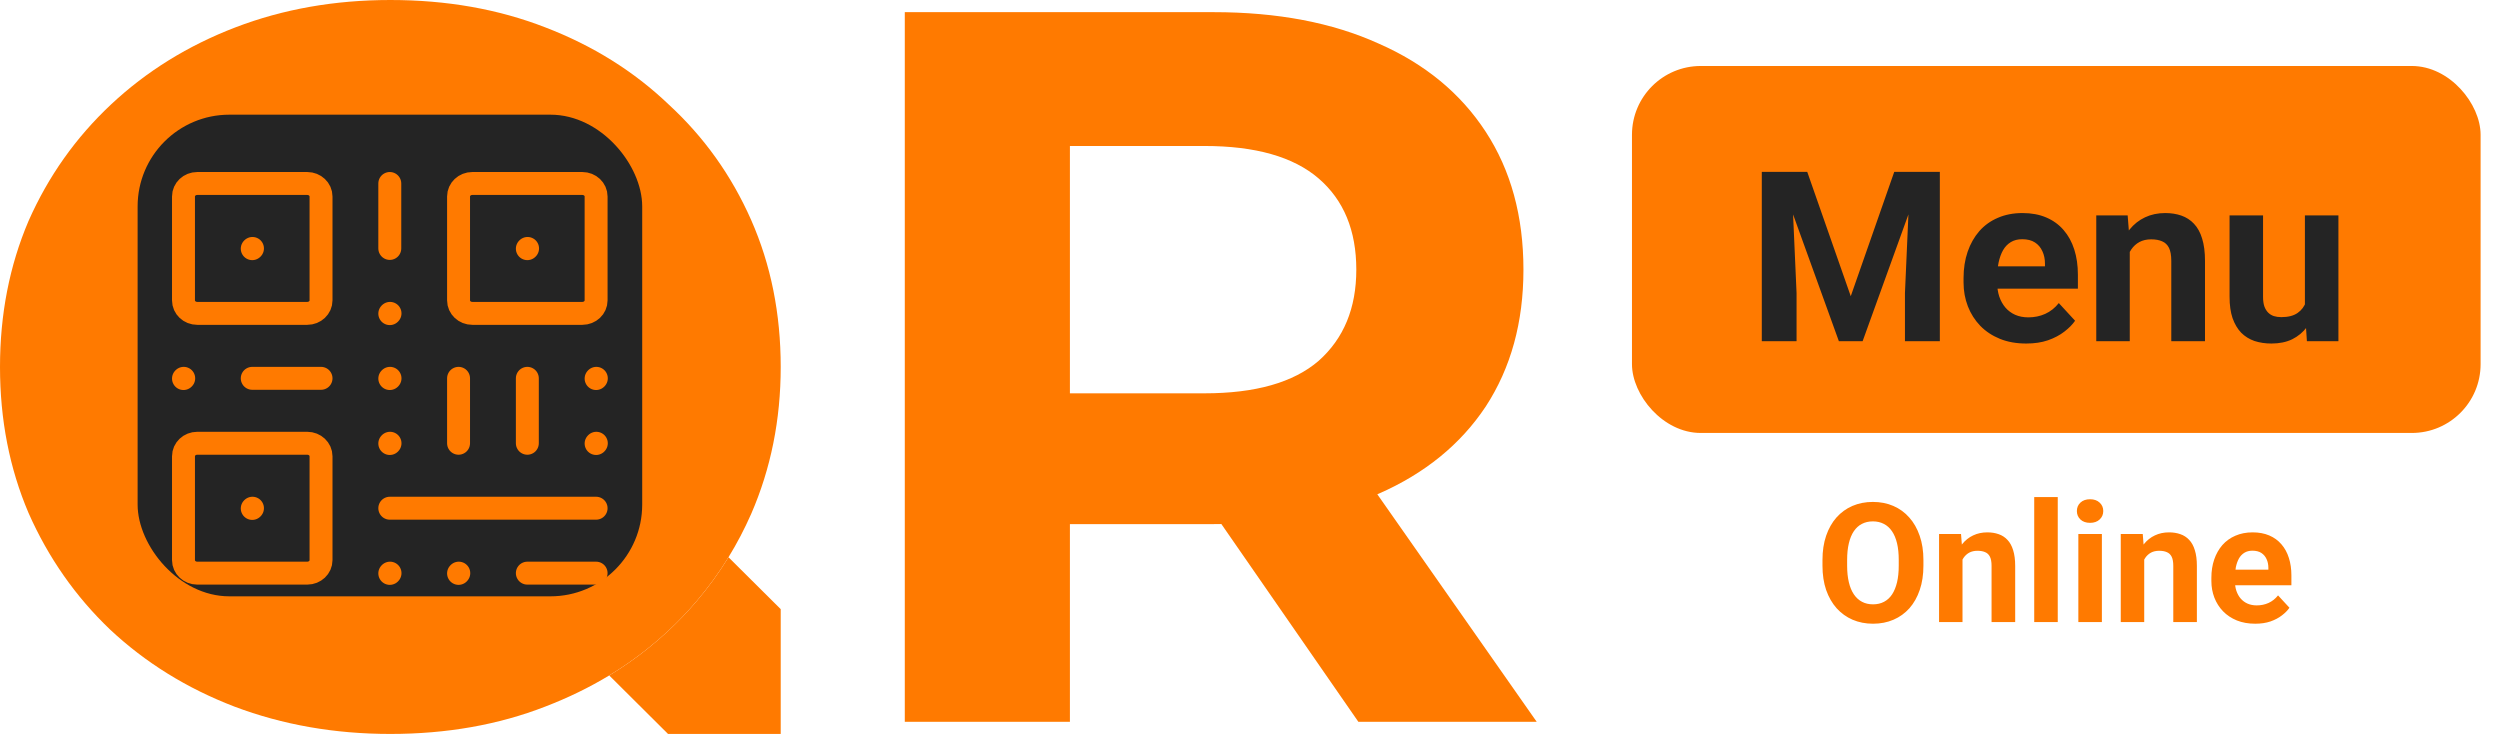 <svg width="109" height="32" viewBox="0 0 109 32" fill="none" xmlns="http://www.w3.org/2000/svg">
<path d="M17.019 32C14.59 32 12.324 31.602 10.22 30.807C8.147 30.011 6.34 28.891 4.799 27.448C3.288 26.004 2.103 24.309 1.244 22.365C0.415 20.42 0 18.298 0 16C0 13.702 0.415 11.58 1.244 9.635C2.103 7.691 3.303 5.996 4.844 4.552C6.384 3.109 8.191 1.989 10.265 1.193C12.339 0.398 14.59 0 17.019 0C19.478 0 21.73 0.398 23.774 1.193C25.848 1.989 27.64 3.109 29.151 4.552C30.691 5.967 31.891 7.646 32.75 9.591C33.609 11.536 34.039 13.672 34.039 16C34.039 18.298 33.609 20.435 32.75 22.409C32.46 23.066 32.131 23.695 31.762 24.295C31.345 24.975 30.878 25.618 30.36 26.225C29.984 26.667 29.58 27.089 29.151 27.492C28.846 27.777 28.529 28.05 28.201 28.31C27.683 28.721 27.137 29.101 26.562 29.449C25.697 29.973 24.768 30.425 23.774 30.807C21.73 31.602 19.478 32 17.019 32Z" fill="#FF7A00"/>
<path d="M39.449 31.47V0.53H52.913C55.698 0.53 58.098 0.987 60.112 1.901C62.127 2.785 63.682 4.066 64.778 5.746C65.874 7.425 66.422 9.429 66.422 11.757C66.422 14.055 65.874 16.044 64.778 17.724C63.682 19.374 62.127 20.641 60.112 21.525C58.098 22.409 55.698 22.851 52.913 22.851H43.448L46.648 19.713V31.47H39.449ZM59.224 31.47L51.447 20.243H59.135L67 31.47H59.224ZM46.648 20.508L43.448 17.149H52.514C54.735 17.149 56.394 16.678 57.49 15.735C58.587 14.762 59.135 13.437 59.135 11.757C59.135 10.048 58.587 8.722 57.49 7.779C56.394 6.836 54.735 6.365 52.514 6.365H43.448L46.648 2.961V20.508Z" fill="#FF7A00"/>
<path d="M30.36 26.225C29.984 26.667 29.58 27.089 29.151 27.492C28.846 27.777 28.529 28.05 28.201 28.31C27.683 28.721 27.137 29.101 26.562 29.449L29.126 32H34.039V26.559L31.762 24.295C31.345 24.975 30.878 25.618 30.36 26.225Z" fill="#FF7A00"/>
<rect x="6" y="5" width="22" height="21" rx="4" fill="#242424"/>
<path d="M19.993 16.495V19.326M16.995 8V10.832M22.992 16.495V19.326M16.995 22.158H25.99M22.992 24.989H25.99M10.998 16.495H13.997M10.998 10.842L11.008 10.832M16.995 16.505L17.005 16.495M8 16.505L8.01 16.495M16.995 13.674L17.005 13.663M16.995 19.337L17.005 19.326M19.993 25L20.003 24.989M16.995 25L17.005 24.989M25.99 16.505L26 16.495M25.99 19.337L26 19.326M22.992 10.842L23.002 10.832M10.998 22.168L11.008 22.158M13.997 8.566V13.097C13.997 13.41 13.728 13.663 13.397 13.663H8.6C8.268 13.663 8 13.41 8 13.097V8.566C8 8.254 8.268 8 8.6 8H13.397C13.728 8 13.997 8.254 13.997 8.566ZM25.99 8.566V13.097C25.99 13.41 25.722 13.663 25.39 13.663H20.593C20.262 13.663 19.993 13.41 19.993 13.097V8.566C19.993 8.254 20.262 8 20.593 8H25.39C25.722 8 25.99 8.254 25.99 8.566ZM13.997 19.893V24.423C13.997 24.736 13.728 24.989 13.397 24.989H8.6C8.268 24.989 8 24.736 8 24.423V19.893C8 19.58 8.268 19.326 8.6 19.326H13.397C13.728 19.326 13.997 19.58 13.997 19.893Z" stroke="#FF7A00" stroke-linecap="round" stroke-linejoin="round"/>
<rect x="71.154" y="2.877" width="37" height="16" rx="3" fill="#FF7A00"/>
<path d="M77.508 7.494H78.796L80.693 12.915L82.589 7.494H83.877L81.21 14.877H80.175L77.508 7.494ZM76.814 7.494H78.096L78.33 12.778V14.877H76.814V7.494ZM83.289 7.494H84.577V14.877H83.056V12.778L83.289 7.494ZM88.345 14.978C87.919 14.978 87.537 14.911 87.199 14.775C86.861 14.637 86.573 14.446 86.337 14.203C86.103 13.959 85.924 13.677 85.799 13.356C85.674 13.031 85.611 12.686 85.611 12.321V12.118C85.611 11.703 85.671 11.322 85.789 10.977C85.907 10.633 86.076 10.334 86.296 10.08C86.519 9.826 86.79 9.632 87.107 9.497C87.425 9.358 87.784 9.289 88.182 9.289C88.571 9.289 88.916 9.353 89.217 9.482C89.518 9.61 89.769 9.793 89.972 10.029C90.179 10.266 90.334 10.55 90.439 10.881C90.544 11.209 90.596 11.574 90.596 11.976V12.585H86.235V11.611H89.161V11.5C89.161 11.297 89.124 11.116 89.049 10.957C88.978 10.795 88.87 10.666 88.725 10.572C88.58 10.477 88.394 10.43 88.167 10.43C87.975 10.43 87.809 10.472 87.67 10.557C87.532 10.641 87.418 10.759 87.331 10.912C87.246 11.064 87.182 11.243 87.138 11.449C87.097 11.652 87.077 11.875 87.077 12.118V12.321C87.077 12.541 87.107 12.744 87.168 12.93C87.232 13.116 87.322 13.276 87.437 13.412C87.555 13.547 87.697 13.652 87.863 13.726C88.032 13.8 88.223 13.837 88.436 13.837C88.7 13.837 88.945 13.787 89.171 13.685C89.401 13.581 89.599 13.423 89.764 13.214L90.474 13.985C90.359 14.15 90.202 14.309 90.003 14.461C89.807 14.613 89.57 14.738 89.293 14.836C89.016 14.931 88.7 14.978 88.345 14.978ZM92.858 10.562V14.877H91.397V9.39H92.766L92.858 10.562ZM92.645 11.941H92.249C92.249 11.535 92.302 11.17 92.406 10.846C92.511 10.518 92.658 10.239 92.848 10.009C93.037 9.776 93.262 9.598 93.522 9.476C93.786 9.351 94.08 9.289 94.404 9.289C94.661 9.289 94.896 9.326 95.109 9.4C95.322 9.475 95.505 9.593 95.657 9.755C95.812 9.918 95.931 10.132 96.012 10.399C96.096 10.666 96.138 10.993 96.138 11.378V14.877H94.668V11.373C94.668 11.13 94.634 10.94 94.567 10.805C94.499 10.67 94.399 10.575 94.267 10.521C94.139 10.464 93.98 10.435 93.791 10.435C93.595 10.435 93.424 10.474 93.279 10.552C93.137 10.629 93.018 10.737 92.924 10.876C92.832 11.011 92.763 11.17 92.716 11.353C92.668 11.535 92.645 11.731 92.645 11.941ZM100.494 13.564V9.39H101.955V14.877H100.581L100.494 13.564ZM100.657 12.438L101.088 12.428C101.088 12.793 101.045 13.133 100.961 13.447C100.876 13.758 100.75 14.028 100.581 14.258C100.412 14.485 100.199 14.662 99.942 14.791C99.685 14.916 99.382 14.978 99.034 14.978C98.767 14.978 98.52 14.941 98.294 14.867C98.07 14.789 97.878 14.669 97.716 14.507C97.557 14.341 97.432 14.13 97.34 13.873C97.252 13.613 97.209 13.3 97.209 12.935V9.39H98.669V12.945C98.669 13.107 98.688 13.244 98.725 13.356C98.765 13.467 98.821 13.559 98.892 13.63C98.963 13.7 99.046 13.751 99.141 13.782C99.239 13.812 99.347 13.827 99.465 13.827C99.766 13.827 100.003 13.766 100.175 13.645C100.351 13.523 100.474 13.357 100.545 13.148C100.619 12.935 100.657 12.698 100.657 12.438Z" fill="#242424"/>
<path d="M83.861 24.418V24.663C83.861 25.056 83.808 25.409 83.701 25.721C83.595 26.033 83.445 26.299 83.251 26.52C83.056 26.737 82.825 26.904 82.555 27.02C82.287 27.136 81.99 27.194 81.664 27.194C81.34 27.194 81.043 27.136 80.773 27.02C80.505 26.904 80.274 26.737 80.077 26.52C79.881 26.299 79.728 26.033 79.619 25.721C79.513 25.409 79.46 25.056 79.46 24.663V24.418C79.46 24.023 79.513 23.671 79.619 23.36C79.726 23.048 79.876 22.782 80.07 22.562C80.266 22.342 80.498 22.174 80.766 22.058C81.036 21.942 81.333 21.884 81.657 21.884C81.983 21.884 82.28 21.942 82.548 22.058C82.817 22.174 83.049 22.342 83.243 22.562C83.44 22.782 83.591 23.048 83.698 23.36C83.807 23.671 83.861 24.023 83.861 24.418ZM82.785 24.663V24.411C82.785 24.137 82.761 23.895 82.711 23.687C82.661 23.479 82.588 23.304 82.491 23.162C82.394 23.02 82.276 22.913 82.136 22.842C81.996 22.769 81.837 22.732 81.657 22.732C81.477 22.732 81.317 22.769 81.178 22.842C81.04 22.913 80.923 23.02 80.826 23.162C80.731 23.304 80.659 23.479 80.61 23.687C80.56 23.895 80.535 24.137 80.535 24.411V24.663C80.535 24.935 80.56 25.177 80.61 25.387C80.659 25.596 80.733 25.772 80.83 25.916C80.927 26.058 81.045 26.166 81.185 26.239C81.324 26.313 81.484 26.349 81.664 26.349C81.844 26.349 82.003 26.313 82.143 26.239C82.283 26.166 82.4 26.058 82.495 25.916C82.589 25.772 82.661 25.596 82.711 25.387C82.761 25.177 82.785 24.935 82.785 24.663ZM85.565 24.102V27.123H84.543V23.282H85.501L85.565 24.102ZM85.416 25.068H85.139C85.139 24.784 85.176 24.528 85.249 24.301C85.322 24.072 85.425 23.876 85.558 23.715C85.69 23.552 85.848 23.428 86.03 23.343C86.215 23.255 86.42 23.211 86.647 23.211C86.827 23.211 86.992 23.237 87.141 23.29C87.29 23.341 87.418 23.424 87.524 23.538C87.633 23.651 87.716 23.802 87.773 23.989C87.832 24.176 87.862 24.404 87.862 24.674V27.123H86.832V24.67C86.832 24.5 86.808 24.367 86.761 24.273C86.714 24.178 86.644 24.112 86.552 24.074C86.462 24.034 86.35 24.014 86.218 24.014C86.081 24.014 85.961 24.041 85.859 24.095C85.76 24.15 85.677 24.225 85.611 24.322C85.547 24.417 85.499 24.528 85.466 24.656C85.432 24.784 85.416 24.921 85.416 25.068ZM89.718 21.671V27.123H88.692V21.671H89.718ZM91.642 23.282V27.123H90.616V23.282H91.642ZM90.552 22.281C90.552 22.132 90.604 22.009 90.708 21.912C90.812 21.815 90.952 21.767 91.127 21.767C91.3 21.767 91.438 21.815 91.542 21.912C91.649 22.009 91.702 22.132 91.702 22.281C91.702 22.43 91.649 22.553 91.542 22.651C91.438 22.748 91.3 22.796 91.127 22.796C90.952 22.796 90.812 22.748 90.708 22.651C90.604 22.553 90.552 22.43 90.552 22.281ZM93.488 24.102V27.123H92.465V23.282H93.424L93.488 24.102ZM93.338 25.068H93.062C93.062 24.784 93.098 24.528 93.172 24.301C93.245 24.072 93.348 23.876 93.481 23.715C93.613 23.552 93.77 23.428 93.953 23.343C94.137 23.255 94.343 23.211 94.57 23.211C94.75 23.211 94.915 23.237 95.064 23.29C95.213 23.341 95.341 23.424 95.447 23.538C95.556 23.651 95.639 23.802 95.695 23.989C95.755 24.176 95.784 24.404 95.784 24.674V27.123H94.755V24.67C94.755 24.5 94.731 24.367 94.684 24.273C94.636 24.178 94.567 24.112 94.474 24.074C94.384 24.034 94.273 24.014 94.141 24.014C94.004 24.014 93.884 24.041 93.782 24.095C93.683 24.15 93.6 24.225 93.534 24.322C93.47 24.417 93.421 24.528 93.388 24.656C93.355 24.784 93.338 24.921 93.338 25.068ZM98.329 27.194C98.031 27.194 97.764 27.147 97.527 27.052C97.29 26.955 97.089 26.821 96.924 26.651C96.76 26.481 96.635 26.283 96.547 26.058C96.46 25.831 96.416 25.59 96.416 25.334V25.192C96.416 24.901 96.457 24.635 96.54 24.393C96.623 24.152 96.741 23.943 96.895 23.765C97.051 23.588 97.241 23.452 97.463 23.357C97.686 23.26 97.936 23.211 98.216 23.211C98.488 23.211 98.729 23.256 98.94 23.346C99.15 23.436 99.327 23.564 99.469 23.73C99.613 23.895 99.722 24.094 99.795 24.326C99.869 24.555 99.905 24.811 99.905 25.093V25.519H96.853V24.837H98.901V24.759C98.901 24.617 98.875 24.49 98.823 24.379C98.773 24.266 98.697 24.176 98.596 24.109C98.494 24.043 98.364 24.01 98.205 24.01C98.07 24.01 97.954 24.04 97.857 24.099C97.76 24.158 97.681 24.241 97.619 24.347C97.56 24.454 97.515 24.579 97.484 24.724C97.456 24.866 97.442 25.022 97.442 25.192V25.334C97.442 25.488 97.463 25.63 97.506 25.76C97.551 25.89 97.613 26.003 97.694 26.097C97.777 26.192 97.876 26.265 97.992 26.317C98.11 26.369 98.244 26.395 98.393 26.395C98.578 26.395 98.749 26.36 98.908 26.289C99.069 26.215 99.207 26.105 99.323 25.959L99.82 26.498C99.74 26.614 99.63 26.726 99.49 26.832C99.353 26.939 99.187 27.026 98.993 27.095C98.799 27.161 98.578 27.194 98.329 27.194Z" fill="#FF7A00"/>
</svg>
